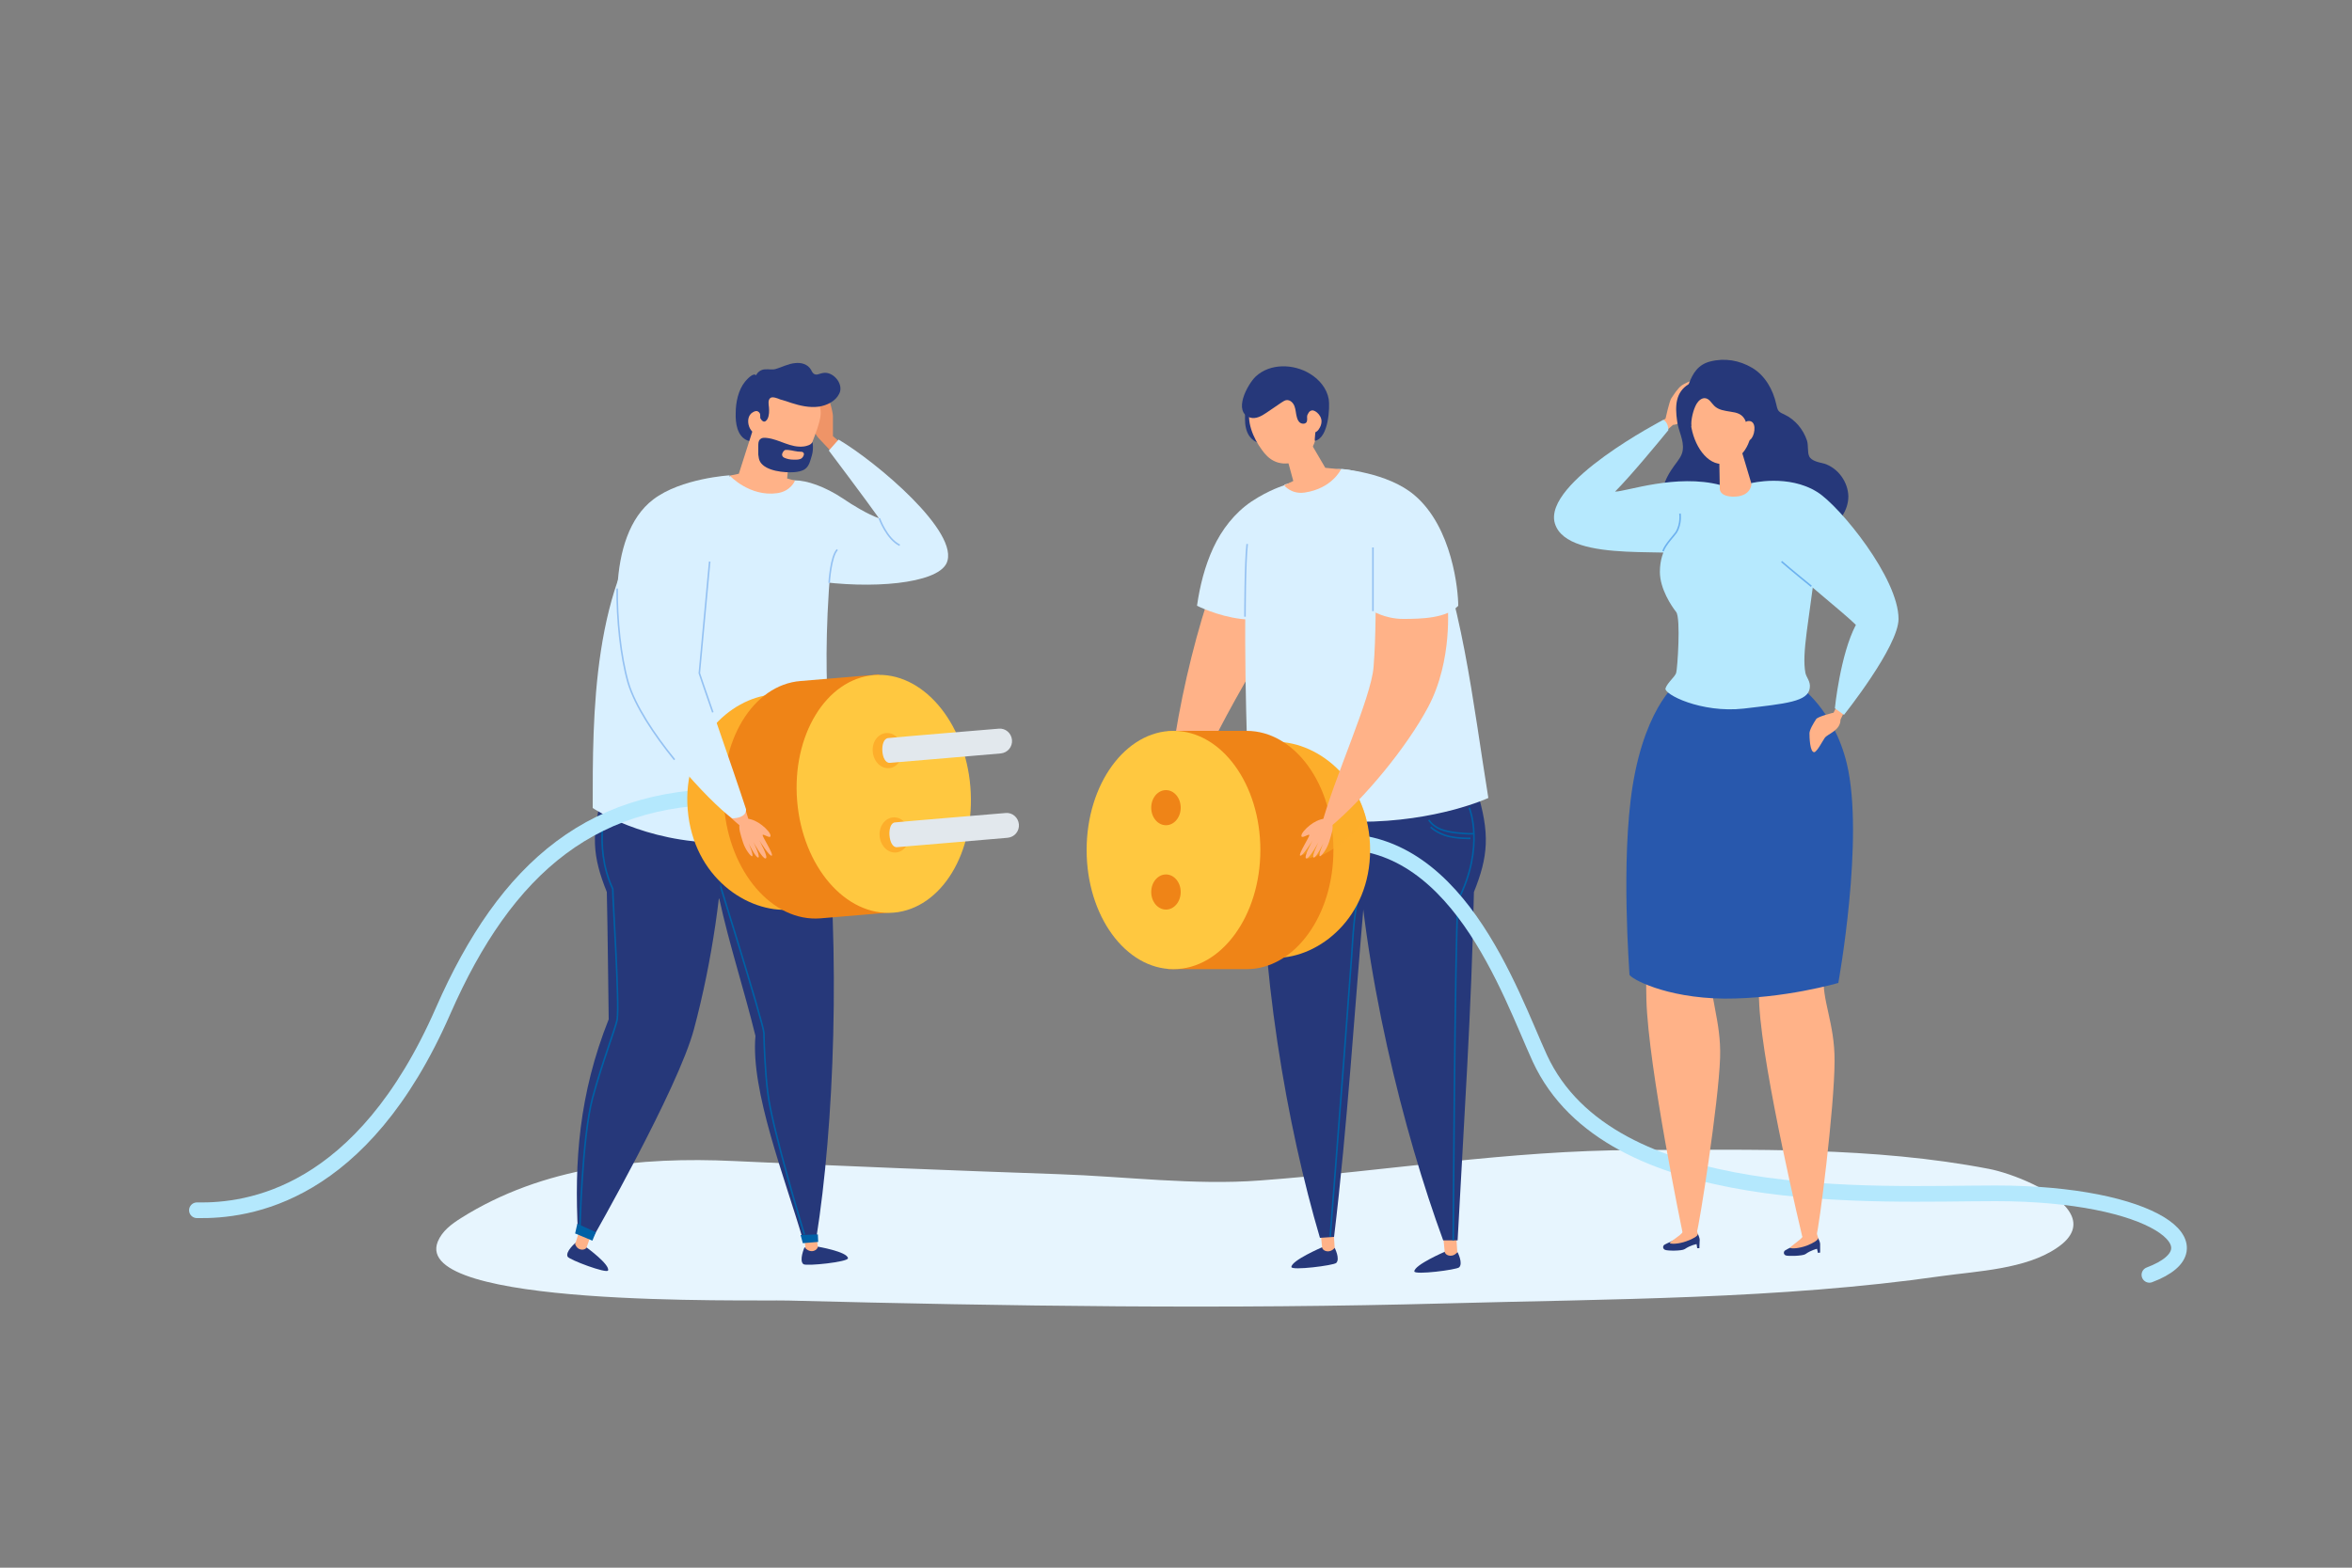 <?xml version="1.0" encoding="utf-8"?>
<!-- Generator: Adobe Illustrator 24.1.0, SVG Export Plug-In . SVG Version: 6.00 Build 0)  -->
<svg version="1.1" id="OBJECTS" xmlns="http://www.w3.org/2000/svg" xmlns:xlink="http://www.w3.org/1999/xlink" x="0px" y="0px"
	 viewBox="0 0 750 500" style="enable-background:new 0 0 750 500;" xml:space="preserve">
<rect x="0" y="0" width="750" height="500" fill="#808080" stroke="none"/>
<style type="text/css">
	.st0{fill:#E7F5FE;}
	.st1{fill:#26387A;}
	.st2{fill:#FFB288;}
	.st3{fill:none;stroke:#0061A6;stroke-width:0.5;stroke-miterlimit:10;}
	.st4{fill:#D9F0FF;}
	.st5{fill:none;stroke:#94C1F2;stroke-width:0.5;stroke-miterlimit:10;}
	.st6{fill:none;stroke:#B4E8FD;stroke-width:5;stroke-linecap:round;stroke-linejoin:round;stroke-miterlimit:10;}
	.st7{fill:#FDAE2B;}
	.st8{fill:#EF8417;}
	.st9{opacity:0.5;fill:#FDAE2B;}
	.st10{fill:#FFC840;}
	.st11{fill:#0061A6;}
	.st12{fill:#EF9467;}
	.st13{fill:#E2E8ED;}
	.st14{fill:#B6E9FE;}
	.st15{fill:#2858AD;}
	.st16{fill:none;stroke:#6CB1EF;stroke-width:0.5;stroke-miterlimit:10;}
</style>
<g>
	<g>
		<g>
			<path class="st0" d="M660.3,387.2c-3.8-7.3-19.2-13.1-26.1-14.4c-36.8-7.1-75.4-6.1-112.7-6c-40.6,0.1-79.4,6.7-119.7,9.7
				c-21,1.6-43.1-1.3-64.1-2c-34.6-1.2-69.2-2.6-103.7-4.2c-29.8-1.4-60.8,1.7-87,18.2c-3,1.9-6,4.1-7.4,7.5
				c-8.5,21.1,97.9,18.5,111.8,18.8c70,1.8,140,2.8,209.9,0.9c52-1.4,106.2-1.3,157.8-8.7c11.4-1.6,26.9-2.2,36.8-9
				C661.3,394.4,662.1,390.6,660.3,387.2z"/>
		</g>
		<g>
			<g>
				<g>
					<path class="st1" d="M421.6,397.8c0,0-9.8,4.2-9.8,6.3c0,1.2,13.5-0.5,14.3-1.3c1.3-1.3-0.5-4.8-0.5-4.8L421.6,397.8z"/>
					<path class="st2" d="M421,391.9l0.6,6.1c0,0,0.3,1,1.7,1.1c1.4,0.1,2.3-1.1,2.3-1.1l-0.5-7.6"/>
					<g>
						<path class="st1" d="M438.1,253c3.6,14.4,2.2,21.8-3,32.7c-3.2,36.6-5.4,73.1-9.7,108.8l-4.5,0.3
							c-10.3-34.8-19.7-86.8-18.5-134.3"/>
					</g>
					<g>
						<path class="st3" d="M435.9,257.9c1.3,3.4,1.6,7.1,1.5,10.7c-0.2,5.5-2.4,10.4-3.8,15.6c-1.9,6.9-2.1,13.8-2.6,20.9
							c-0.8,11.1-1.7,22.2-2.5,33.3c-1.4,18.1-2.8,36.3-4.2,54.4c0,0.5-0.1,1.1-0.1,1.6"/>
					</g>
				</g>
				<g>
					<path class="st1" d="M460.8,399.2c0,0-9.8,4.2-9.8,6.3c0,1.2,13.5-0.5,14.3-1.3c1.3-1.3-0.5-4.8-0.5-4.8L460.8,399.2z"/>
					<path class="st2" d="M460.1,393.3l0.6,6.1c0,0,0.3,1,1.7,1.1c1.4,0.1,2.3-1.1,2.3-1.1l-0.5-7.6"/>
					<g>
						<path class="st1" d="M470.8,251.7c4.5,14.2,3.7,21.6-0.8,32.8c-0.7,36.8-3.3,75.1-5.2,111.1h-4.6c-12.5-34-25.9-86.5-27.9-134
							"/>
					</g>
					<g>
						<path class="st3" d="M468.5,257.6c0,0,5.2,12.3-3.6,29.6c-1,16.3-1.5,108.4-1.5,108.4"/>
						<path class="st3" d="M455.6,261.5c0.9,1.4,2.3,2.4,3.8,3c1.5,0.6,3.2,0.9,4.8,1.1c1.9,0.2,3.9,0.4,5.8,0.3"/>
						<path class="st3" d="M456.2,263.8c1.7,1.5,3.8,2.5,6,3c2.2,0.5,4.5,0.6,6.7,0.6"/>
					</g>
				</g>
			</g>
			<g>
				<g>
					<path class="st2" d="M417.2,183.2c-15.6,27.3-32.4,52-42.4,81.8l-3-1.6c0.8-27.7,9.7-67.9,21.4-93"/>
				</g>
				<g>
					<path class="st4" d="M409.5,154.8c0,0-4.8,1.4-10.5,5.2c-5.3,3.6-9.4,8.9-12.1,14.7c-2.7,5.8-4.3,12.2-5.2,18.5
						c0,0,6.5,3.3,14,4.2c7.5,0.9,15.5,0,15.5,0"/>
				</g>
			</g>
			<g>
				<g>
					<path class="st4" d="M397.9,170.9c-1.7,29.5-0.4,59.8,0.4,88.5c0,0,10.2,2.7,35.2,2.7c24.8,0,41.1-7.6,41.1-7.6
						c-4.8-29.5-8.6-65.7-20.4-89.9c0,0-13.3-14.4-26.4-15c-2.6-0.1-5.3,0.8-7.8,2c-1.8,0.9-10.3,2.9-10.3,2.9L397.9,170.9z"/>
				</g>
				<path class="st5" d="M397.7,173.5c-0.7,5.7-0.7,23.2-0.7,23.2"/>
			</g>
			<g>
				<path class="st6" d="M422.5,268.7c41.6-4.6,59.1,48.3,68.5,68.8c22.4,48.5,106.9,43.1,145.4,43.1c50.4,0,72.6,17.1,49,26"/>
				<path class="st7" d="M436.9,271.1c0,21.5-16.2,34.4-30,34.4h-22.7v-68.9h22.7C420.7,236.6,436.9,249.6,436.9,271.1z"/>
				<path class="st8" d="M425.2,271.1c0,21-12.4,38-27.7,38h-25.1v-76h25.1C412.8,233.1,425.2,250.1,425.2,271.1z"/>
				<path class="st9" d="M430.7,250.3c-5.4,7.4-10.7,14.9-15.8,22.5c0.7-0.1,1.4-0.5,1.9-1c0,0.6-0.9,1.6-0.1,1.9
					c0.8,0.4,1.7-0.6,2.5-0.3c0.8-0.2,1.5-1.2,2.1-1.7c-0.3,0.6-0.3,1-0.4,1.3c5.5-2.2,10.5-7.3,14.8-11.5
					C434.7,257.3,432.9,253.6,430.7,250.3z"/>
				<ellipse class="st10" cx="374.2" cy="271.1" rx="27.7" ry="38"/>
				<g>
					<g>
						<path class="st8" d="M376.5,284.5c0,3.1-2.1,5.6-4.7,5.6s-4.7-2.5-4.7-5.6c0-3.1,2.1-5.6,4.7-5.6S376.5,281.4,376.5,284.5z"/>
					</g>
					<g>
						<path class="st8" d="M376.5,257.6c0,3.1-2.1,5.6-4.7,5.6s-4.7-2.5-4.7-5.6c0-3.1,2.1-5.6,4.7-5.6S376.5,254.5,376.5,257.6z"/>
					</g>
				</g>
			</g>
			<g>
				<g>
					<path class="st2" d="M461.6,192.6c0,0,1.8,17.9-6.2,32.9c-6.8,12.8-20.4,29.3-31.4,38.4l-2.6-0.6c3.8-14.7,15.9-40.8,16.6-50.6
						c0.8-9.8,0.6-21.1,0.8-26.6"/>
				</g>
				<path class="st4" d="M427.7,149.6c0,0,14.7,1,23.3,8.3c12.2,10.3,14,30.6,14,35.3c-3.7,4-11.7,4.2-17.6,4.2s-10.2-2.8-10.2-2.8
					l-1.2-22.3"/>
				<g>
					<path class="st2" d="M422.4,261.1c-1.7,0.2-3.3,1-4.7,2.1c-1.3,1-2.9,2.7-2.7,3.5c0.2,0.8,2.3-0.8,2.5-0.4
						c0.3,0.3-3.6,6.2-2.9,6.6c0.7,0.4,4-4.9,4-4.9s-3.2,5.7-2,5.8c1,0.1,3.9-5.3,3.9-5.3s-2.4,4.8-1.6,5c0.8,0.2,3.1-4.6,3.1-4.6
						s-1.8,4.1-1.1,4.2c0.4,0,2.1-2,2.9-4.5c0.7-2.4,1.6-4.5,0.9-6.4"/>
				</g>
				<line class="st5" x1="437.8" y1="174.6" x2="437.8" y2="194.9"/>
			</g>
			<g>
				<g>
					<path class="st1" d="M397.1,130.9c-0.1,0.9-0.1,1.8-0.1,2.7c0,1.9,0.3,3.9,1.4,5.5c0.8,1.1,1.9,1.9,3.2,2.2
						c0.9,0.2,2.1,0.1,2.5-0.7c0.1-0.3,0.1-0.6,0.1-1c0-3.3-0.6-6.6-1.9-9.6"/>
				</g>
				<g>
					<path class="st2" d="M419.4,132.7c-1.3-4.9-5.2-11.9-11.7-10.5c-4.1,0.9-7.8,3.6-9,7.5c-1.4,4.6,0.9,10,3.7,13.8
						c1,1.4,2.2,2.7,3.8,3.5c3.7,1.9,8.8,0.4,11.3-2.9C420,141.1,420.4,136.6,419.4,132.7z"/>
				</g>
				<path class="st2" d="M410.3,145.7l2.1,7.7l-2.9,1.4c0,0,2.2,2.9,6.5,2.3c8.8-1.3,11.6-7.4,11.6-7.4l-5-0.5l-5.5-9.4"/>
				<g>
					<path class="st1" d="M423.7,127.3c-0.6-3.4-3-6.3-6-8.1c-5.2-3.2-12.7-3.4-17.3,0.9c-2.6,2.5-7.4,11.3-1.7,13.1
						c1.8,0.5,3.6-0.5,5.2-1.6c1.6-1.1,3.1-2.1,4.7-3.2c0.6-0.4,1.2-0.8,1.8-0.8c1.1,0,2,0.9,2.4,2s0.4,2.2,0.7,3.3
						c0.2,0.8,0.5,1.6,1.2,2c0.7,0.4,1.7,0.3,2-0.4c0.2-0.5,0.1-1.1,0.1-1.6c0-0.5,0.3-1.2,0.8-1.2c0.2,0,0.4,0.1,0.5,0.2
						c1.4,1.1,0.9,3.2,1.4,4.9c0.1,0.2-0.4,3.6-0.2,3.8C423.7,139.7,424.1,129.8,423.7,127.3z"/>
				</g>
				<g>
					<path class="st2" d="M417.2,132.2c-0.1-0.6,0.5-1.2,1.1-1.3c0.6-0.1,1.2,0.3,1.7,0.7c0.8,0.7,1.4,1.7,1.4,2.8
						c0,0.8-0.3,1.7-0.8,2.4c-0.3,0.5-0.7,0.9-1.3,1.1c-0.7,0.2-1.5-0.1-2-0.6"/>
				</g>
			</g>
		</g>
		<g>
			<g>
				<g>
					<path class="st1" d="M260.7,397.6c0,0,9.5,1.6,9.7,3.7c0.1,1.2-13.3,2.6-14.2,1.9c-1.5-1.1,0.3-5.3,0.3-5.3L260.7,397.6z"/>
					<path class="st2" d="M260,391.7l0.8,6c0,0-0.2,1-1.5,1.3c-1.3,0.3-2.4-0.8-2.4-0.8l-1.1-7.5"/>
					<g>
						<path class="st1" d="M224.6,254.8c-1.7,14.8-1.8,21.9,4.8,32c3.1,14.3,7.9,28.9,11.5,43.6c-1.6,17.5,9.4,45.3,15.2,65.2
							l4.2-0.7c5.7-35.8,7.8-90.7,2.7-138.8"/>
					</g>
					<path class="st3" d="M227.3,274.8c0,0,16.3,51.9,16.3,54.7s0.4,12.5,1.2,18.8c1.3,11.5,11.7,45.4,11.7,45.4"/>
					<polygon class="st11" points="256,396.5 255.3,393.9 260.8,393.7 260.9,396.1 					"/>
				</g>
				<g>
					<path class="st1" d="M187.1,397.9c0,0,7.4,5.4,6.8,7.3c-0.4,1.1-12.4-3.4-12.9-4.4c-0.8-1.6,2.5-4.4,2.5-4.4L187.1,397.9z"/>
					<path class="st2" d="M188.9,392.6L187,398c0,0-0.6,0.8-1.9,0.5s-1.7-1.7-1.7-1.7l2.2-6.9"/>
					<g>
						<path class="st1" d="M192.7,251.7c-4.5,14.2-3.7,21.6,0.8,32.8c0.3,13.4,0.4,27,0.6,40.6c-9.5,23.9-11,45.4-9.8,68.2l4.6,1.7
							c0,0,27.4-47.9,32.4-66.8c5.8-21.7,9.1-44.9,9.9-66.7"/>
					</g>
					<path class="st3" d="M193.8,254.8c0,0-5,14.6,1.6,28.7c0,3.9,2.2,36.6,1.4,41.7c-0.4,2.4-4.9,14-7.9,25.2
						c-3.3,12.5-4,41.8-4,41.8"/>
					<polygon class="st11" points="183.4,393.4 184.1,390.3 190,393 188.9,395.7 					"/>
				</g>
			</g>
			<g>
				<path class="st12" d="M269.3,142.3l-3.7-3.2c0,0,0-5.5,0-6.5c0-1-1.4-7.1-2.6-7.1c-1.2,0-1.5-1.5-2.1-0.9c-0.6,0.6,0.5,7.5,0,8
					c-0.5,0.5-1.2-3.3-1.6-2.8c-0.5,0.5-0.5,3.2-0.5,4.7c0,1.4,1.1,4,2.2,5.2c1.1,1.1,6.1,6.5,6.1,6.5L269.3,142.3z"/>
				<g>
					<path class="st4" d="M267.4,140.2l-3.1,3.5c0,0,12.2,16.2,16,21.6c-3.5-1.2-8.6-4.3-11.5-6.3c-5.7-3.8-11.5-5.8-15.4-5.8
						c-8.4,0-4,27.9,5.8,32c18.6,2.8,39.4,1,42.6-5.5C306.5,170,279.3,147.2,267.4,140.2z"/>
				</g>
				<path class="st5" d="M280.4,165.3c0,0,2.3,6.5,6.5,8.6"/>
			</g>
			<g>
				<g>
					<path class="st4" d="M210.8,160.7c-22.1,24.9-21.8,67.8-21.8,97c0,0,16.2,11.1,41.1,11.1c24.9,0,35.2-6.1,35.2-6.1
						c0.7-29.5-4.5-42.3,0.4-91.1c0,0-7.9-18.2-12.1-18.2c-4.2,0-20.7-1.6-20.7-1.6L210.8,160.7z"/>
				</g>
				<path class="st5" d="M264.4,185.9c0,0,0.5-8.5,2.6-10.6"/>
			</g>
			<g>
				<path class="st2" d="M240,132.9c0.8-5,4.4-12.2,11-11.4c4.1,0.5,7.3,3.4,9.6,6.7c2,2.9,1.2,5.6-1.6,12.9
					c-0.9,1.5-2.8,4.1-4.3,5.1c-3.6,2.3-8.7,1.1-11.5-1.9S239.4,136.9,240,132.9z"/>
			</g>
			<g>
				<path class="st1" d="M240.9,132.3c0.9-0.1,0-0.8,0.4,0.1c0.3,0.6,0.3,0.7,0.9,0.9c0.5,0.2,0.5,0.7,1,1c0.7,0.5,1.3-0.2,1.6-0.8
					c0.5-1.1,0.5-2.4,0.4-3.6c-0.1-0.9-0.4-2.4,0.5-3c0.7-0.5,2.4,0.2,3.1,0.5c1.2,0.3,2.3,0.7,3.5,1.1c2.8,0.9,5.8,1.6,8.8,1.2
					c2.6-0.4,5.3-1.7,6.5-4.1c1.5-2.9-1.5-6.7-4.5-6.7c-0.8,0-1.6,0.3-2.3,0.5c-0.3,0.1-0.6,0.1-0.9,0c-0.7-0.2-1-0.9-1.3-1.5
					c-1.1-1.8-3.1-2.3-5-2.1c-2.3,0.2-4.2,1.3-6.3,1.9c-1.1,0.3-2.1,0-3.3,0.1c-1.2,0-2.4,0.8-2.9,1.9c-0.9-1-3,1.4-3.5,2
					c-2.2,2.7-3,6.7-3,10.1c-0.1,3,0.4,7.4,3.8,8.7c1.4,0.5,2.3,0.8,2.3-0.5c-0.6-1.3-0.8-4-0.9-5.1s0.2-2.4,1.2-2.9"/>
			</g>
			<path class="st2" d="M251.7,145l-0.7,7.6l2.5,0.7c0,0-1.3,3.4-5.7,4c-8.8,1.2-15.1-5.6-15.1-5.6l2.9-0.6l4.5-14.1"/>
			<g>
				<path class="st2" d="M242.4,132.3c0-0.6-0.6-1.2-1.2-1.2c-0.6,0-1.2,0.4-1.7,0.8c-2.5,2.5,0.6,8.5,3.1,5.4"/>
			</g>
			<g>
				<path class="st1" d="M259.1,141c-0.4,0.9-2,1.3-2.8,1.4c-4.2,0.5-7.6-2.2-11.6-2.7c-0.8-0.1-1.7-0.2-2.3,0.4
					c-0.6,0.5-0.6,1.4-0.6,2.1c0,0.9,0,1.9,0,2.8c0.1,0.8,0.2,1.6,0.6,2.3c1.8,3,7.8,3.5,10.8,3.3c1.2-0.1,2.5-0.3,3.5-1
					c1.4-1,1.7-2.8,2.2-4.4C259.5,143.1,259.1,141,259.1,141z"/>
			</g>
			<g>
				<path class="st2" d="M256.1,144.3c-0.1-0.1-0.3-0.2-0.4-0.2c-1.9,0-3-0.5-4.5-0.6c-0.3,0-0.5,0-0.8,0c-0.5,0.2-0.8,0.7-1,1.3
					c-0.1,0.5,0.2,1,0.7,1.2c0.9,0.4,1.9,0.6,2.9,0.6c0.9,0,2,0.1,2.7-0.5C256.1,145.8,256.7,144.7,256.1,144.3z"/>
			</g>
			<g>
				<path class="st6" d="M237.8,254.3c-48.3-2.5-76.5,22.5-96.5,68.1c-25.9,59.2-62.2,63.9-78.5,63.6"/>
				<path class="st7" d="M219.3,258.3c1.8,21.4,19,33,32.8,31.8l22.6-1.9l-5.7-68.6l-22.6,1.9C232.6,222.6,217.5,236.9,219.3,258.3z
					"/>
				<path class="st8" d="M230.9,257.3c1.7,20.9,15.5,36.8,30.7,35.6l25-2.1l-6.3-75.7l-25,2.1C240.1,218.4,229.2,236.4,230.9,257.3z
					"/>
				
					<ellipse transform="matrix(0.997 -8.223949e-02 8.223949e-02 0.997 -19.857 24.024)" class="st10" cx="281.7" cy="253.1" rx="27.7" ry="38"/>
				<g>
					<g>
						<path class="st7" d="M280.5,266.7c0.3,3.1,2.6,5.4,5.2,5.2c2.6-0.2,4.5-2.9,4.3-6s-2.6-5.4-5.2-5.2
							C282.2,260.9,280.2,263.6,280.5,266.7z"/>
					</g>
					<g>
						<path class="st7" d="M278.3,239.8c0.3,3.1,2.6,5.4,5.2,5.2c2.6-0.2,4.5-2.9,4.3-6c-0.3-3.1-2.6-5.4-5.2-5.2
							C279.9,234,278,236.7,278.3,239.8z"/>
					</g>
				</g>
				<g>
					<path class="st13" d="M283.8,243.3c2.8-0.2,35.3-3,35.3-3c2.2-0.2,3.8-2.1,3.6-4.3l0,0c-0.2-2.2-2.1-3.8-4.2-3.6
						c0,0-32.6,2.7-35.3,3C280.4,235.7,280.9,243.6,283.8,243.3z"/>
					<path class="st13" d="M286,270.2c2.8-0.2,35.3-3,35.3-3c2.2-0.2,3.8-2.1,3.6-4.3l0,0c-0.2-2.2-2.1-3.8-4.2-3.6
						c0,0-32.6,2.7-35.3,3C282.7,262.5,283.2,270.4,286,270.2z"/>
				</g>
			</g>
			<g>
				<g>
					<path class="st2" d="M199,192.6c0,0-1.8,17.9,6.2,32.9c6.8,12.8,20.4,29.3,31.4,38.4l2.6-0.6c-3.8-14.7-15.9-40.8-16.6-50.6
						c-0.8-9.8-0.6-21.1-0.8-26.6"/>
				</g>
				<path class="st4" d="M232.7,151.6c0,0-15.5,0.9-24.4,7.7c-15.4,11.7-12.4,43.1-7.9,58.4s26.1,38.4,33.1,43.3
					c1.1,0,4.5-0.3,4.4-2.9c-3.9-12-14.9-43.4-14.9-43.4l1.7-42.5"/>
				<g>
					<path class="st2" d="M238.3,261.1c1.7,0.2,3.3,1,4.7,2.1c1.3,1,2.9,2.7,2.7,3.5c-0.2,0.8-2.3-0.8-2.5-0.4
						c-0.3,0.3,3.6,6.2,2.9,6.6c-0.7,0.4-4-4.9-4-4.9s3.2,5.7,2,5.8c-1,0.1-3.9-5.3-3.9-5.3s2.4,4.8,1.6,5c-0.8,0.2-3.1-4.6-3.1-4.6
						s1.8,4.1,1.1,4.2c-0.4,0-2.1-2-2.9-4.5c-0.7-2.4-1.6-4.5-0.9-6.4"/>
				</g>
				<path class="st5" d="M227.3,227.2c-2.5-7.1-4.3-12.5-4.3-12.5l3.3-35.6"/>
				<path class="st5" d="M196.8,187.7c-0.1,9.7,1.1,21.6,3.5,30c2.2,7.4,8.3,16.6,14.8,24.6"/>
			</g>
		</g>
		<g>
			<path class="st2" d="M528.6,135.2l2.5-1.7c0,0,1.2-5.4,1.8-6.4c0.7-1,2-3.2,3.4-4.2c0.6-0.4,3.4-2,4.1-1.3c0.3,0.3-0.8,3.5-1.4,4
				c-0.5,0.5-2.1,3-1.9,3.7c0.2,0.8,1.6-0.9,1.9-1.2c0.3-0.3,0.7-0.7,0.9-0.3c0.2,0.7-1.2,4.5-2.3,5.6c-1.1,1.1-2.9,2.1-4.1,2.1
				l-3.9,3.4"/>
			<g>
				<path class="st1" d="M558.7,117.3c4.1,2.4,6.7,7,7.7,11.6c0.2,0.8,0.3,1.7,0.9,2.3c0.5,0.5,1.1,0.7,1.7,1c3.4,1.6,6,4.7,7.2,8.3
					c0.5,1.5,0.1,3.7,0.7,5c0.7,1.6,3.4,2,4.9,2.4c4.3,1.4,7.5,5.8,7.6,10.4c0,4.6-3.1,9-7.4,10.6c1.2,1.6,1.3,3.8,0.8,5.7
					c-0.5,1.9-1.7,3.6-3,5.1c-5.5,6.2-13.9,9.5-22.1,9.2c-2.4-0.1-4.8-0.5-7-1.4c-2.5-1-4.7-2.7-6.8-4.3c-2.5-2-5.1-4.3-6.4-7.2
					c-1.4-3-1.3-6.8,1-9.1c-2.7,0.6-5.5-0.9-7-3.2c-1.5-2.3-1.8-5.2-1.2-7.9c0.6-2.7,2-5.1,3.6-7.3c1.1-1.5,2.5-3.1,2.7-5
					c0.4-3.2-1.4-6-1.8-9.2c-0.7-4.9-0.5-9.2,3.7-11.8c1.3-3.5,3-6.2,6.8-7.2C550,114.1,554.6,114.9,558.7,117.3z"/>
			</g>
			<path class="st14" d="M548.6,154.7c-14-3.7-30.1,2.1-33.6,2.1c4.9-4.9,13.9-15.8,17-19.6c0-2.6-1.6-3.3-1.6-3.3
				s-38.4,19.9-34.6,33c4,13.6,41.7,6.9,44.7,10.8"/>
			<g>
				<path class="st2" d="M551.3,281.3c0,1.2-5.1,25.9-5.4,28.6c-1.1,7.7,3,15.5,2.6,27.5c-0.5,14.6-6.7,53.8-7.4,55.5
					c-0.8,1.7-4.6,0.1-4.6,0.1s-10.9-52.6-11.5-74.1c-0.5-17.7,2.1-56.1,2.1-56.1"/>
				<path class="st1" d="M541.4,393.5c0,0,0.6,1.3,0.6,1.9c-0.1,1.6-0.1,2.7-0.1,2.7l-0.7,0l-0.2-1.3c0,0-1.9,0.3-3.8,1.6
					c-0.9,0.6-5.6,0.6-6.3,0.2c-0.8-0.4-0.6-1.2-0.3-1.5c0.3-0.3,5.3-2.5,5.3-2.5"/>
				<path class="st2" d="M536.5,393c-0.4,1-4.4,3.2-4,3.5c0.4,0.3,2.7,0.3,5.2-0.6c2.3-0.8,3.7-1.7,3.7-2.3L541,392"/>
			</g>
			<g>
				<path class="st2" d="M586.2,282.3c0,1.2-4.3,26.1-4.6,28.7c-0.8,7.8,3.5,15.4,3.4,27.4c0,14.6-5,54-5.8,55.7
					c-0.7,1.8-4.5,0.3-4.5,0.3s-12.5-52.2-13.7-73.7c-1-17.7,0.4-56.1,0.4-56.1"/>
				<path class="st1" d="M579.7,394.8c0,0,0.7,1.3,0.7,1.9c0,1.6,0,2.8,0,2.8l-0.7,0.1l-0.3-1.3c0,0-1.9,0.4-3.7,1.7
					c-0.9,0.6-5.6,0.7-6.3,0.4c-0.8-0.4-0.6-1.2-0.3-1.5c0.3-0.3,5.2-2.7,5.2-2.7"/>
				<path class="st2" d="M574.8,394.4c-0.4,1-4.3,3.3-3.9,3.6c0.4,0.3,2.7,0.2,5.2-0.7c2.3-0.9,3.6-1.8,3.7-2.4l-0.5-1.6"/>
			</g>
			<path class="st15" d="M573.5,218.6c0,0,11.1,7.3,15.4,24.9c5.7,23.7-2.7,70-2.7,70s-17.4,5.1-36.4,5c-19-0.2-30.2-6.6-30.2-7.7
				c0-1.2-2.8-36.2,1-60.1c4.3-26.7,15.3-33.9,15.3-33.9"/>
			<g>
				<g>
					<path class="st14" d="M558.4,154.3c1.7-0.6,6.2,0.9,14.6,4.2c3.7,4,5.3,12.8,6.1,20.5c-2.2,18.9-4.6,29.2-3.4,35.6
						c0.3,1.5,1.7,2.7,1.4,4.8c-0.5,4.4-7.6,5-21.1,6.6c-13.5,1.5-25.6-4.6-24.9-6.5c0.7-1.9,3-3.6,3.4-4.9c0.4-1.3,1.5-17.4,0-19.4
						c-1.5-1.9-5.2-7.4-5.2-12.8c0-7.6,4.2-11,6.9-15.1c4.5-6.9,8-11.3,12.4-12.4C555.6,153,558.4,154.3,558.4,154.3z"/>
				</g>
				<path class="st16" d="M535.7,163.8c0,0,0.5,3.2-1.2,6c-0.5,0.8-3.6,4-4.2,6"/>
			</g>
			<g>
				<path class="st2" d="M555.2,145c3.7-3.7,4.3-10.6,2.6-15.3c-1.9-5.3-9.4-9.3-14.6-5.9C533,130.3,543.3,156.8,555.2,145z"/>
			</g>
			<path class="st2" d="M548.2,144.4l0.2,11.3c0,0-0.4,2.5,4,2.7c6.1,0.2,6.1-4.1,6.1-4.1l-3.5-11.7"/>
			<g>
				<path class="st1" d="M552.8,118.7c-1.2-0.8-2.6-0.9-3.9-0.1c-0.8,0.5-1.3,1.2-2.2,1.6c-0.6,0.3-1.3,0.3-1.9,0.5
					c-2.9,0.8-5.7,3-7,5.9c-1.2,2.8-0.8,7.4,1.5,9.4c-0.1-2.2,0.6-5.3,1.7-7.2c0.6-1,1.6-1.9,2.7-1.8c1.3,0.1,2,1.5,2.9,2.4
					c1.4,1.4,3.4,1.6,5.2,1.9c2.1,0.3,3.7,0.7,4.7,2.7c0.4,0.9,0.7,1.9,0.9,2.8c0.3,1.1,0.6,2.3,0.6,3.5c0,0.7,0,1.5,0.2,2.2
					c0.5,1.4,1.9,2.2,3.3,2.7c1.1,0.4,2.9,0.7,3.5-0.5c0.6-1,1-2.4,1.2-3.6c0.6-3.8-0.6-7.7-2.6-11c-2.2-3.6-5.4-6-8.3-9
					C554.6,120.3,553.7,119.4,552.8,118.7z"/>
			</g>
			<g>
				<path class="st2" d="M555.6,136.2c0.2-0.9,0.9-1.7,1.7-1.9c2.9-0.4,2.4,3.9,1.3,5.4c-0.6,0.9-2.3,2-3.1-0.4"/>
			</g>
			<g>
				<path class="st2" d="M586.1,224.4l-1.4,2.9c0,0-5.1,1.2-5.6,2.1c-0.9,1.4-2.1,3.4-2.1,4.5c0,1.1,0.1,6,1.5,6
					c0.9,0,2.9-4,3.4-4.6c1-1.3,5-2.3,5-5.8l2.5-5.2"/>
				<path class="st14" d="M558.4,154.1c0,0,11.9-3,21.2,2.9c7.2,4.6,25.8,27.4,25.8,40.4c0,8.8-17.4,30.6-17.4,30.6l-2.9-2.1
					c0,0,1.7-17.1,6.7-26.6c-3.7-3.7-18.3-15.4-21.9-19"/>
				<path class="st16" d="M568.1,179.1c2.6,2.3,9.5,7.9,9.5,7.9"/>
			</g>
		</g>
	</g>
</g>
</svg>
